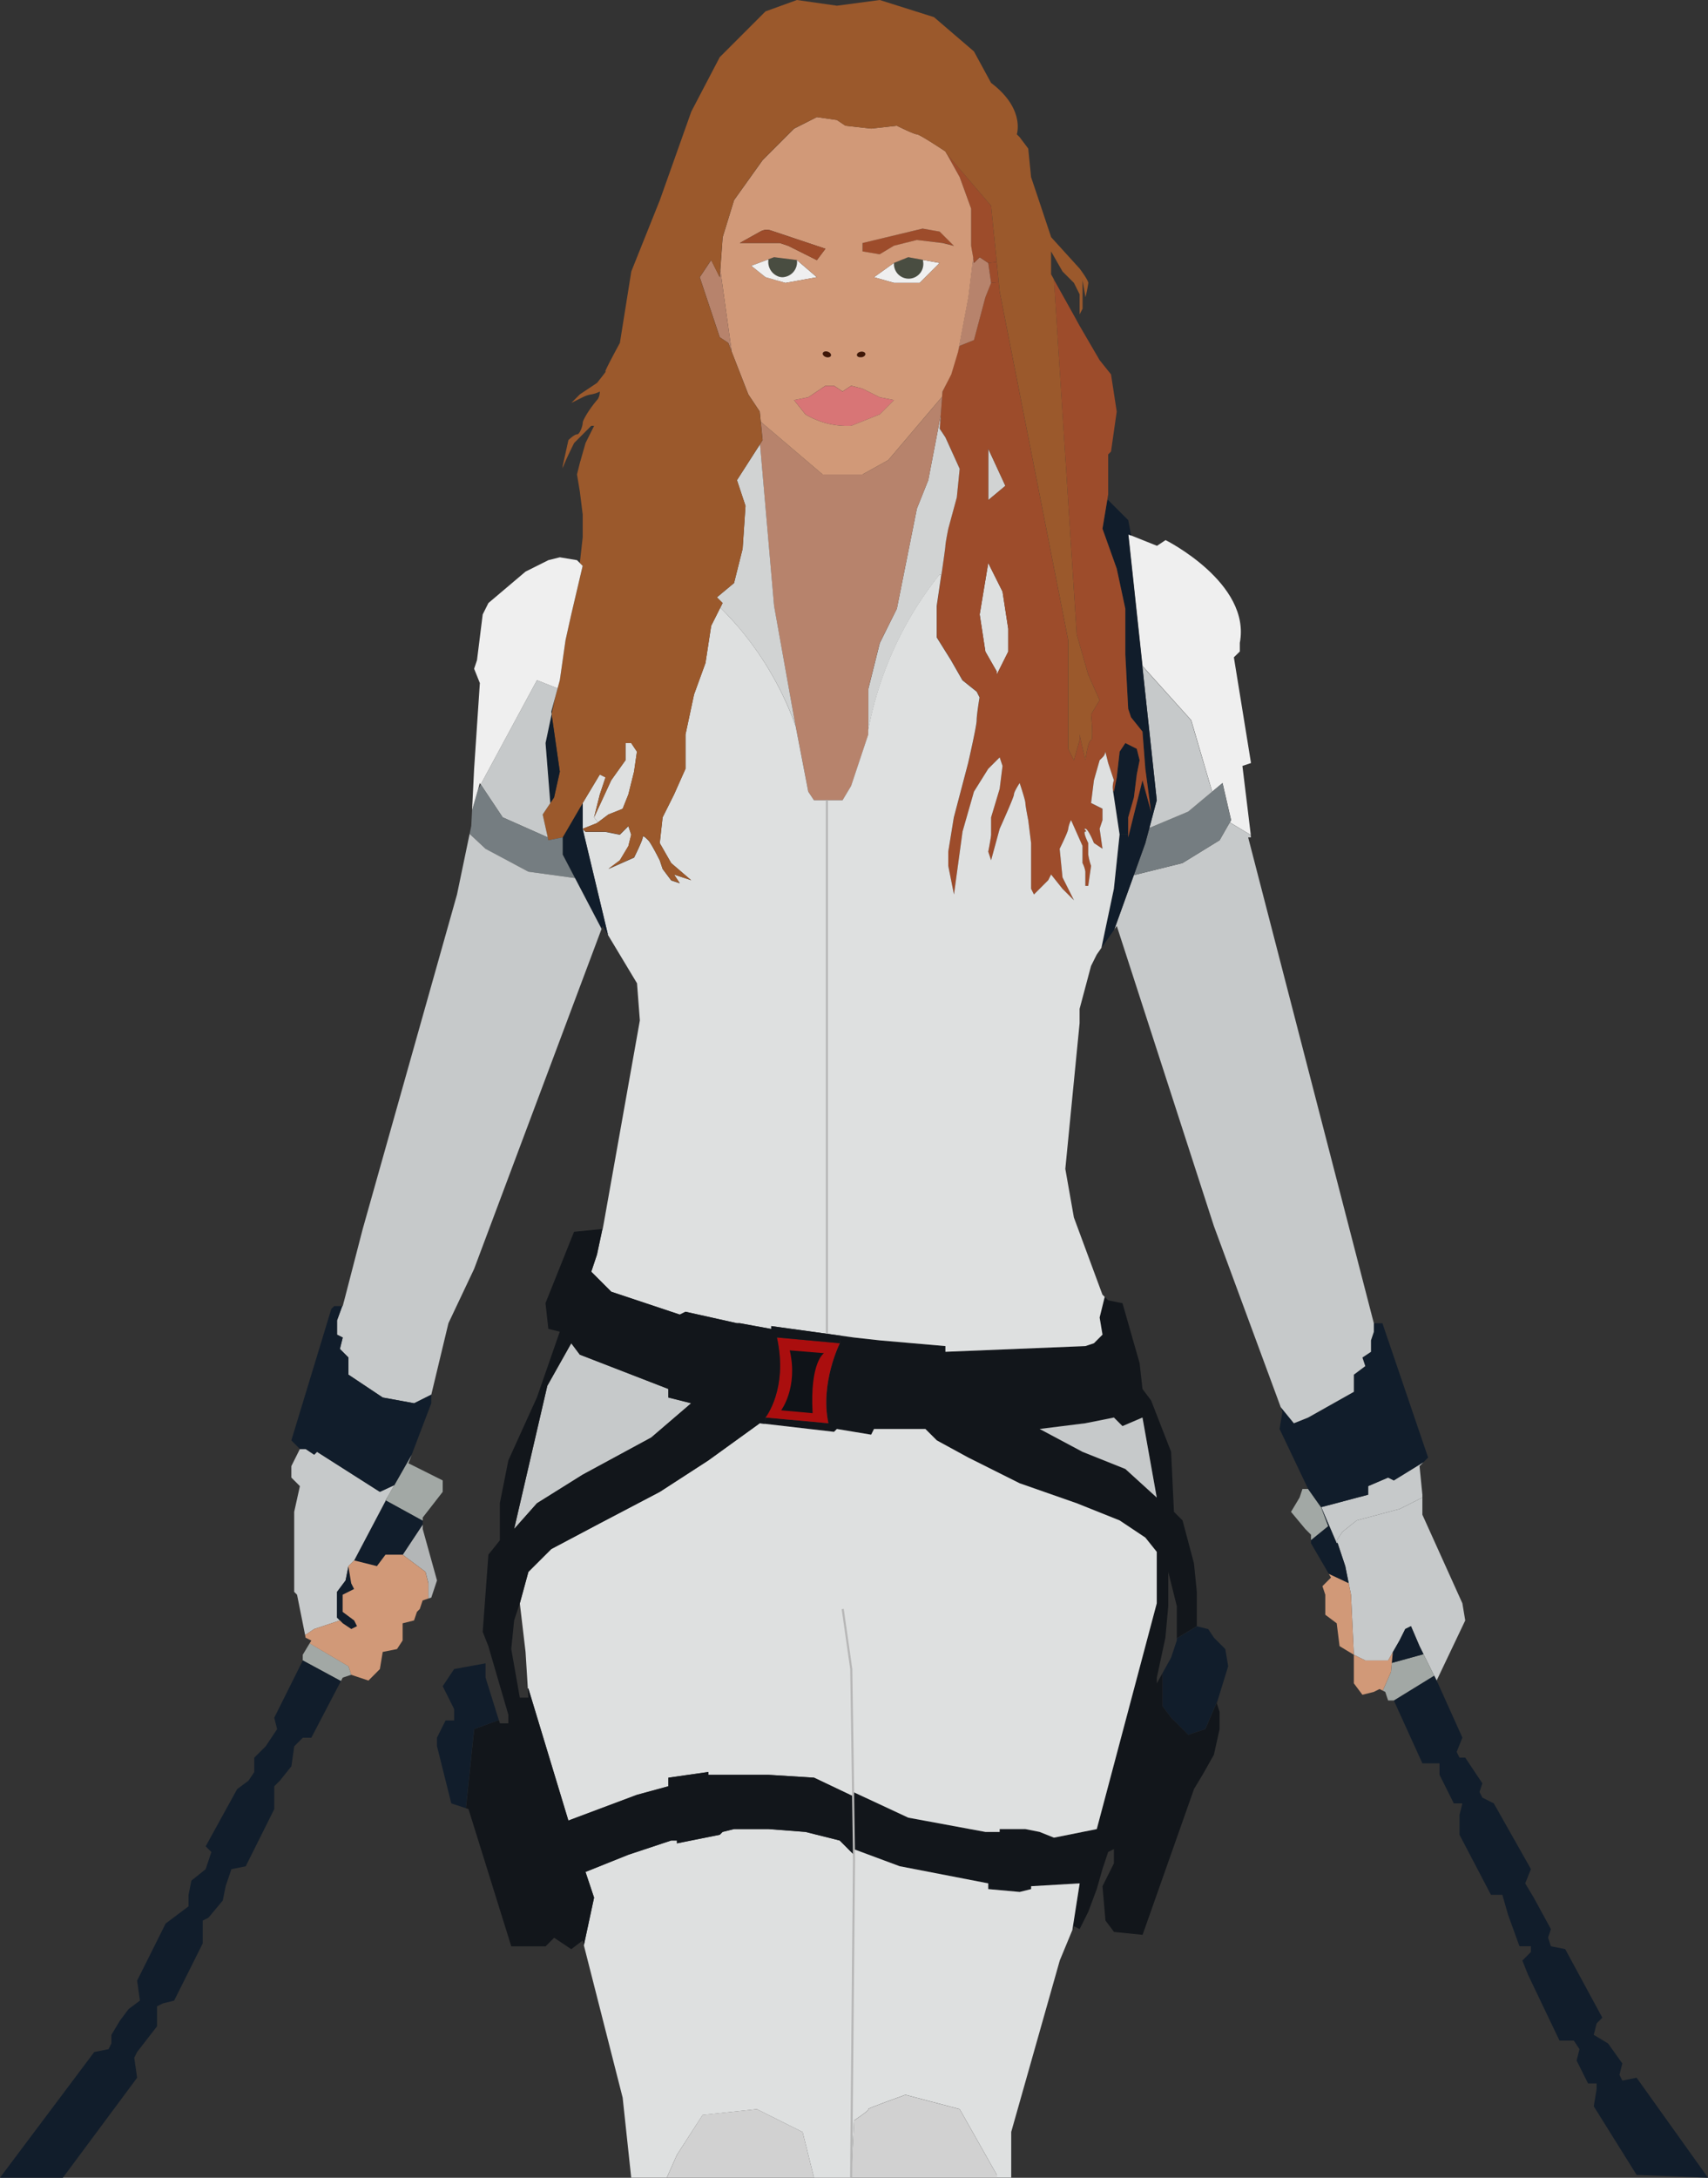 <svg id="Camada_1" data-name="Camada 1" xmlns="http://www.w3.org/2000/svg" viewBox="0 0 814.37 1037.72"><rect x="0" y="0" width="814.37" height="1037.72" fill="#333333" stroke="none"/><defs><style>.cls-1{fill:#c6c9ca;}.cls-2{fill:#111d2b;}.cls-3{fill:#a2a8a5;}.cls-4{fill:#d19978;}.cls-5{fill:#efefef;}.cls-6{fill:#12161b;}.cls-7{fill:#757d81;}.cls-8{fill:#dee0e0;}.cls-9{fill:#d1d3d3;}.cls-10{fill:#9d4c2b;}.cls-11{fill:#d1d1d1;}.cls-12{fill:#b7836c;}.cls-13{fill:#494d41;}.cls-14{fill:#d87576;}.cls-15{fill:#401707;}.cls-16{fill:#aa0e0e;}.cls-17{fill:#9b592c;}.cls-18{fill:#b3b6b7;}.cls-19{fill:none;stroke:#b7b7b7;stroke-miterlimit:10;}.cls-20{fill:#0f1318;}</style></defs><title>viuva</title><polygon class="cls-1" points="667.3 781.69 664.04 787.38 661.85 791.22 650.96 791.22 645.51 788.5 644.15 759.9 643.04 754.36 641.42 746.28 637.75 735.25 637.34 734.03 640.06 729.94 646.87 724.49 667.3 719.05 678.19 713.6 678.19 721.77 697.26 763.99 698.62 772.16 685 800.76 685.48 801.83 683.8 798.46 678.72 788.23 676.83 784.41 672.75 774.88 670.02 776.24 667.3 781.69"/><polygon class="cls-2" points="683.8 798.46 685.48 801.83 697.26 827.99 694.53 834.8 695.9 837.53 698.62 837.53 706.79 849.78 705.43 853.87 706.79 856.59 712.24 859.32 729.94 890.64 727.22 897.45 731.3 904.26 739.47 919.24 738.11 923.32 739.47 927.41 746.28 928.77 763.99 961.45 761.26 964.18 759.9 969.62 766.71 973.71 773.52 983.24 772.16 988.69 773.52 991.41 780.33 990.05 814.38 1037.71 780.33 1036.35 759.9 1003.67 761.26 995.5 761.26 992.77 757.18 992.77 751.73 981.88 753.09 976.43 750.37 972.35 743.56 972.35 728.58 941.02 725.86 934.22 729.94 930.13 729.94 927.41 724.49 927.41 719.05 912.43 716.32 902.89 710.88 902.89 695.9 874.3 695.9 864.76 697.26 859.32 693.17 859.32 686.36 845.7 686.36 840.25 678.19 840.25 664.57 810.29 683.8 798.46"/><polygon class="cls-3" points="678.72 788.23 683.8 798.46 664.57 810.29 661.85 810.29 660.49 806.2 659.3 805.61 663.21 796.67 663.61 792.39 678.72 788.23"/><polygon class="cls-2" points="664.04 787.38 667.3 781.69 670.02 776.24 672.75 774.88 676.83 784.41 678.72 788.23 663.61 792.39 664.06 787.38 664.04 787.38"/><polygon class="cls-4" points="663.61 792.39 663.21 796.67 659.3 805.61 657.76 804.84 655.04 806.2 649.59 807.57 645.51 802.12 645.51 788.5 650.96 791.22 661.85 791.22 664.04 787.38 664.06 787.38 663.61 792.39"/><polygon class="cls-1" points="629.96 718.17 652.32 712.24 652.32 708.15 661.85 704.07 664.57 705.43 678.74 696.71 676.83 698.62 678.19 712.24 678.19 713.6 667.3 719.05 646.87 724.49 640.06 729.94 637.34 734.03 637.75 735.25 637.34 735.39 629.96 718.17"/><polygon class="cls-4" points="633.57 749.91 643.04 754.36 644.15 759.9 645.51 788.5 638.7 784.41 637.34 773.52 631.89 769.43 631.89 759.9 630.53 755.82 634.61 751.73 633.55 749.92 633.57 749.91"/><polygon class="cls-2" points="629.96 718.17 637.34 735.39 637.75 735.25 641.42 746.28 643.04 754.36 633.57 749.91 633.55 749.92 625.08 735.39 625.08 733.85 633.25 727.22 629.87 718.2 629.96 718.17"/><polygon class="cls-3" points="623.72 709.51 629.86 718.19 629.87 718.2 633.25 727.22 625.08 733.85 625.08 731.3 622.36 728.58 615.55 720.41 619.63 713.6 621 709.51 623.72 709.51"/><polygon class="cls-2" points="623.72 675.47 645.51 663.21 645.51 655.04 650.96 650.96 649.59 646.87 653.68 644.15 653.68 638.7 655.04 634.61 655.04 630.53 659.13 630.53 680.92 694.53 678.74 696.71 664.57 705.43 661.85 704.07 652.32 708.15 652.32 712.24 629.96 718.17 629.17 716.32 629.86 718.19 623.72 709.51 610.1 680.92 611.46 672.75 610.64 670.51 616.91 678.19 623.72 675.47"/><path class="cls-5" d="M673.93,316.42l8.17,50.38L678,368.17l4,32.91-10-6,.62-1.06-4.09-17.7-4.94,4.11-10-34.07-23.2-25.8h0l-6.74-62.72,1.45.57,12.17,4.88,4.09-2.73s40.85,20.43,35.4,49v4.08Z" transform="translate(-85.62 -3.2)"/><path class="cls-2" d="M669.84,789l1.37,8.17-4.91,15.94-6,14-8.17,2.73L644,821.66l-4.09-5.45v-15.8l4.09-7.35,2.72-8.17v-1l9.54-5.76,5.44,1.36,2.73,4.09Z" transform="translate(-85.62 -3.2)"/><path class="cls-6" d="M667.12,818.93v8.17l-2.72,12.26L659,848.89l-4.09,6.81-24.51,69.46-13.62-1.37-4.08-5.44L611.28,902l5.45-10.89V884.3L614,885.66l-2.73,8.17-2.72,9.54-4.08,10.89-4.09,8.17-2.72-1.36-.77,1.81,3.49-22.24L577.24,902v1.37l-5.45,1.36-15-1.36v-2.73l-42.22-8.17-21.78-8.09h-.09l-.38-25.27,0-2.06h0l26.35,12.27,36.77,6.81h6.81v-1.36h12.26l6.8,1.36,6.81,2.72,20.43-4.08,28.6-107.59V742.67l-5.45-6.81-12.25-8.17L599,719.52,571.79,710l-24.51-12.26-15-8.17-5.45-5.45H502.34L501,686.84l-16.35-2.73-1.36,1.36-33-3.81.34-3,30,2.73c-4.09-19.07,5.45-38.13,5.45-38.13l.49-3.6,6.32.87,12.25,1.36,31.32,2.73v2.72l66.73-2.72,4.09-1.36,4.08-4.09L609.92,631l2.44-9.82,1.65,1.65,6.81,1.36,8.17,28.6,1.36,12.26,4.09,5.44L644,695l1.36,28.59,4.09,4.09,5.44,20.43,1.37,13.62v16.34l-9.54,5.76V768.55l-4.08-16.35v16.35l-1.36,15-4.09,19.06v2.72l2.72-4.9v15.8l4.09,5.45,8.17,8.17,8.17-2.73,6-14-.54,1.77Zm-30-102.13-6.81-38.14-9.53,4.09-4.09-4.09-13.62,2.73-21.79,2.72L601.75,695l20.43,8.17Z" transform="translate(-85.62 -3.2)"/><polygon class="cls-1" points="578.78 584.23 532.48 441.23 531.28 442.94 540.61 417.02 563.8 411.27 581.5 400.38 586.34 391.91 596.35 397.89 596.48 399.02 595.12 399.02 655.04 630.53 655.04 634.61 653.68 638.7 653.68 644.15 649.59 646.87 650.96 650.96 645.51 655.04 645.51 663.21 623.72 675.47 616.91 678.19 610.64 670.51 578.78 584.23"/><polygon class="cls-7" points="563.8 411.27 540.61 417.02 546.09 401.74 548.03 394.51 566.52 386.76 577.92 377.25 582.86 373.14 586.95 390.85 586.34 391.91 581.5 400.38 563.8 411.27"/><polygon class="cls-1" points="544.73 675.47 551.54 713.6 536.56 699.98 516.13 691.81 495.71 680.92 517.5 678.19 531.11 675.47 535.2 679.55 544.73 675.47"/><polygon class="cls-1" points="548.03 394.51 550 387.07 551.54 381.31 544.66 317.39 544.68 317.39 567.88 343.18 577.92 377.25 566.52 386.76 548.03 394.51"/><polygon class="cls-2" points="544.73 348.63 539.28 341.82 537.92 337.73 536.56 311.86 536.56 303.69 536.56 290.07 532.48 271 525.67 251.94 527.96 238.25 528.39 238.32 537.92 247.85 539.37 255.23 537.92 254.66 544.66 317.39 551.54 381.31 550 387.07 548.82 386.76 546.09 366.33 544.73 348.63"/><path class="cls-2" d="M627.63,372.25l-1.36,10.9-2.73,9.53v8.17h-4.08l-3.22-21.42a2,2,0,0,0,.49,1l1.36-6.81,1.37-12.25,2.72-4.09,5.45,2.73,1.36,5.44Z" transform="translate(-85.62 -3.2)"/><polygon class="cls-2" points="537.92 399.02 544.73 371.78 548.82 386.76 550 387.07 548.03 394.51 546.09 401.74 540.61 417.02 531.28 442.94 531.28 442.95 525.18 451.67 531.11 423.53 533.84 397.65 537.92 397.65 537.92 399.02"/><polygon class="cls-8" points="480.73 299.6 480.73 310.5 475.28 321.39 475.28 320.03 469.83 310.5 467.11 292.79 471.19 268.28 478 281.9 480.73 299.6"/><polygon class="cls-9" points="471.19 213.81 479.37 231.51 471.19 238.32 471.19 213.81"/><polygon class="cls-10" points="475.24 124.88 476.19 134.45 472.56 134.82 471.19 125.29 475.24 124.88"/><path class="cls-10" d="M592.22,421.28l5.45,10.89-5.45-5.44-5.45-6.81-1.36,2.72-2.72,2.72-4.09,4.09-1.36-2.72V404.94L575.88,394s-1.36-6.81-1.36-8.17-2.73-9.53-2.73-9.53-2.72,4.08-2.72,5.45-6.81,16.34-6.81,16.34l-4.09,15L556.81,409s1.36-6.81,1.36-8.17v-8.17l4.09-13.62,1.36-10.89-1.36-4.09-5.45,5.45L550,380.42l-5.44,19.07-4.09,30-2.72-13.62V409l2.72-16.34,6.81-25.88s4.08-17.7,4.08-20.42,1.37-10.9,1.37-10.9l-1.37-2.72-6.8-5.45-5.45-9.53-6.81-10.9v-15s1.13-7.51,2.19-14.85c1-6.62,1.89-13.1,1.89-13.74,0-1.37,1.37-8.18,1.37-8.18l4.08-15,1.36-13.61-6.81-15-2.72-4.09.49-6.39V201l.67-8.79.19-2.46,4.09-8.17,3.27-10.87v-.07l.8-2.68,6.81-2.73,5.45-20.42,2.72-6.81,3.64-.37.45,4.45,32.68,166.15V360l2.73,5.44,2.72-9.53v-2.72l2.72,12.25s1.37-9.53,2.73-9.53,0-12.26,0-12.26l4.08-6.81-5.44-12.25L599,305.52l-10.9-169.14,10,17.9,1,1.86,1.27,2.3,9.53,16.35,5.45,6.81,2.72,17.7-2.72,19.07L614,219.73v19.06l-.44,2.66-2.29,13.68,6.81,19.07,4.09,19.07v21.79l1.36,25.87L624.9,345l5.45,6.8,1.36,17.71L634.44,390l-4.09-15-6.81,27.23v-9.53l2.73-9.53,1.36-10.9,1.36-6.81L627.63,360l-5.45-2.73-2.72,4.09-1.37,12.25-1.36,6.81a2,2,0,0,1-.49-1v-.07a10.47,10.47,0,0,1,.5-4.38L614,366.8l-1.36-5.44a4.2,4.2,0,0,1-1.37,2.72l-1.36,1.36L607.2,375l-1.36,10.89,5.44,2.72V394l-1.36,4.09,1.36,9.53-4.08-2.72s-2.72-6.81-4.09-6.81,1.37,1.36,0,1.36,1.37,5.45,1.37,5.45v5.44a30.77,30.77,0,0,0,1.36,5.45l-1.36,9.53h-1.37v-6.81a13.7,13.7,0,0,0-1.36-4.08V406.3L596.3,394a13.79,13.79,0,0,0-1.36,4.09c0,1.36-4.08,9.53-4.08,9.53ZM566.34,313.69V302.8l-2.72-17.7-6.81-13.62L552.73,296l2.72,17.7,5.45,9.54v1.36Zm-1.36-79L556.81,217v24.52Z" transform="translate(-85.62 -3.2)"/><path class="cls-11" d="M560.9,1039.55v1.36H491.44l1.37-27.24s8.17-5.44,6.8-5.44,17.71-6.81,17.71-6.81l25.87,6.81Z" transform="translate(-85.62 -3.2)"/><polygon class="cls-12" points="456.77 167.46 461.66 141.63 463.98 122.81 464.38 125.29 467.11 122.56 471.19 125.29 472.56 134.82 469.83 141.63 464.38 162.06 457.57 164.78 456.77 167.46"/><polygon class="cls-10" points="451.42 73.33 472.56 98.05 475.24 124.88 471.19 125.29 467.11 122.56 464.38 125.29 463.98 122.81 463.02 117.12 463.02 99.41 457.57 84.43 451.41 73.33 451.42 73.33"/><path class="cls-9" d="M513.23,293.27l9.54-47.67L528.21,232l5.94-30.9-.49,6.39,2.72,4.09,6.81,15-1.36,13.61-4.08,15s-1.37,6.81-1.37,8.18c0,.64-.92,7.12-1.89,13.74l-.83-.13a168.4,168.4,0,0,0-34,74.05V331.4l5.45-21.79Z" transform="translate(-85.62 -3.2)"/><path class="cls-13" d="M518.68,125.76l7.1,1.29-.09.41a7,7,0,1,1-13.82,1Z" transform="translate(-85.62 -3.2)"/><path class="cls-5" d="M502.34,135.29l9.53-6.81a7,7,0,1,0,13.82-1l.09-.41,7.88,1.43L524.13,138H511.87Z" transform="translate(-85.62 -3.2)"/><polygon class="cls-10" points="419.44 121.2 411.27 119.84 411.27 115.76 439.87 108.95 448.04 110.31 454.85 117.12 449.4 115.76 437.15 114.39 426.25 117.12 419.44 121.2"/><path class="cls-14" d="M505.06,200.66l-13.62,5.45a39.35,39.35,0,0,1-12.25-1.36,40.09,40.09,0,0,1-9.54-4.09c-1.81-2.27-3.62-4.55-5.44-6.81l6.81-1.36,8.17-5.45h4.08l4.09,2.73,4.08-2.73,5.45,1.37,8.17,4.08,6.81,1.36Z" transform="translate(-85.62 -3.2)"/><path class="cls-15" d="M498.24,171.74c.11.73-.7,1.48-1.8,1.66s-2.12-.27-2.25-1,.7-1.5,1.8-1.68S498.12,171,498.24,171.74Z" transform="translate(-85.62 -3.2)"/><polygon class="cls-12" points="379.41 346.06 378.59 341.82 369.06 288.71 362.36 211.68 363.61 209.72 362.74 200.98 392.21 226.06 411.27 226.06 423.53 219.25 449.21 189.04 448.55 197.82 448.53 197.89 442.6 228.79 437.15 242.41 427.62 290.07 419.44 306.41 414 328.2 414 347.77 414 349.99 405.83 374.5 401.74 381.31 388.12 381.31 385.4 377.23 379.41 346.06"/><path class="cls-8" d="M492.81,884.38l21.78,8.09,42.22,8.17v2.73l15,1.36,5.45-1.36V902l23.15-1.36-3.49,22.24v0l-6,14.49-23.15,81.71v21.79H560.9v-1.36l-17.71-31.32-25.87-6.81s-19.07,6.81-17.71,6.81-6.8,5.44-6.8,5.44l-1.37,27.24q.71-75.59,1.37-151.16l-.05-2.77,0-2.6Z" transform="translate(-85.62 -3.2)"/><path class="cls-8" d="M492.76,887l.05,2.77q-.68,75.59-1.37,151.16h-17.7l-5.45-21.79-21.79-10.89L420.63,1011,408.37,1030l-4.85,10.89H386.58l-4.08-38.13L364,930.14h0l4.86-22.69-4.09-12.25L385.22,887l20.43-6.8h2.72v1.36l20.43-4.09,1.36-1.36,5.45-1.36H452l17.7,1.36L486,880.22Z" transform="translate(-85.62 -3.2)"/><path class="cls-16" d="M450.59,678.66s10.89-13.61,5.45-38.13l30,2.73s-9.54,19.06-5.45,38.13Z" transform="translate(-85.62 -3.2)"/><polygon class="cls-8" points="251.67 804.6 250.58 787.14 247.85 763.99 251.94 749.01 262.83 738.11 285.99 725.86 314.58 710.88 337.73 695.9 362.25 678.19 364.63 678.46 397.65 682.28 399.02 680.92 415.36 683.64 416.72 680.92 441.23 680.92 446.68 686.36 461.66 694.53 486.17 706.79 513.41 716.32 533.84 724.49 546.09 732.66 551.54 739.47 551.54 763.99 522.94 871.57 502.52 875.66 495.71 872.93 488.9 871.57 476.64 871.57 476.64 872.93 469.83 872.93 433.06 866.13 406.71 853.85 406.7 853.85 406.72 855.91 388.12 847.06 366.33 845.7 345.9 845.7 337.73 845.7 337.73 844.34 318.67 847.06 318.67 851.14 303.69 855.23 271 867.49 251.94 804.58 251.67 804.6"/><path class="cls-15" d="M481.83,172.68c-.23.7-1.29,1-2.37.68s-1.76-1.2-1.54-1.91,1.29-1,2.37-.69S482.05,172,481.83,172.68Z" transform="translate(-85.62 -3.2)"/><polygon class="cls-11" points="382.68 1015.93 388.12 1037.71 317.91 1037.71 322.75 1026.82 335.01 1007.75 360.88 1005.03 382.68 1015.93"/><path class="cls-9" d="M464.21,345l.81,4.23a152.45,152.45,0,0,0-26.69-46.45c-3.06-3.65-6.18-7-9.27-10l1.1-2.22-2.72-2.72,8.17-6.81,4.08-16.34,1.37-20.43L437,232l11-17.1,6.7,77Z" transform="translate(-85.62 -3.2)"/><path class="cls-13" d="M456.79,135a7.35,7.35,0,0,1-4.84-7.85l-.11-.3,2.83-1.06,10.9,1.36a7.19,7.19,0,0,1-6.81,8.17A6.16,6.16,0,0,1,456.79,135Z" transform="translate(-85.62 -3.2)"/><path class="cls-5" d="M458.76,135.29a7.19,7.19,0,0,0,6.81-8.17l9.53,8.17-15,2.73-3.89-1.12.56-1.93A6.16,6.16,0,0,0,458.76,135.29Z" transform="translate(-85.62 -3.2)"/><path class="cls-4" d="M502.34,135.29l9.53,2.73h12.26l9.53-9.54-7.88-1.43-7.1-1.29-6.81,2.72Zm2.72,57.2-8.17-4.08L491.44,187l-4.08,2.73L483.27,187h-4.08L471,192.49l-6.81,1.36c1.82,2.26,3.63,4.54,5.44,6.81a40.09,40.09,0,0,0,9.54,4.09,39.35,39.35,0,0,0,12.25,1.36l13.62-5.45,6.81-6.81Zm20.43-80.35L496.89,119V123l8.17,1.36,6.81-4.09,10.9-2.72L535,119l5.45,1.36-6.81-6.81Zm-47.57,59.31c-.22.71.46,1.57,1.54,1.91s2.14,0,2.37-.68-.46-1.58-1.54-1.92S478.15,170.73,477.92,171.45Zm-34.14-41.6,6.81,5.44,5.64,1.61,3.89,1.12,15-2.73-9.53-8.17-10.9-1.36-2.83,1.06ZM438.33,119H457.4l4.08,1.36,13.62,6.81,4.09-5.44L453.12,113a6.13,6.13,0,0,0-4.85.45Zm-3.84,51.78-5.43-38.95h0l1.12-15.55,5.45-17.71,13.62-19.06,15-15L475.1,59l9.53,1.36,4.09,2.73L501,64.48l12.25-1.36s8.17,4.08,9.54,4.08,13.61,8.17,13.61,8.17l.64,1.16,6.17,11.1,5.45,15v17.7l1,5.7-2.31,18.82-4.89,25.83v.07l-3.27,10.87L535,189.77l-.19,2.46-25.68,30.22-12.26,6.81H477.83l-29.47-25.08-.49-4.88-5.45-8.17Zm61.95,2.67c1.1-.18,1.91-.93,1.8-1.66s-1.13-1.2-2.25-1-1.9.93-1.8,1.68S495.33,173.59,496.44,173.4Z" transform="translate(-85.62 -3.2)"/><path class="cls-5" d="M452,127.12a7.35,7.35,0,0,0,4.84,7.85l-.56,1.93-5.64-1.61-6.81-5.44,8.06-3Z" transform="translate(-85.62 -3.2)"/><path class="cls-10" d="M457.4,119H438.33l9.94-5.53a6.13,6.13,0,0,1,4.85-.45l26.07,8.71-4.09,5.44-13.62-6.81Z" transform="translate(-85.62 -3.2)"/><polygon class="cls-12" points="343.44 128.58 348.87 167.53 347.27 163.42 343.18 160.7 333.65 132.1 339.1 123.93 343.18 132.1 343.43 128.58 343.44 128.58"/><path class="cls-1" d="M396.12,688.2l-32.69,17.7-21.79,13.62-10.89,12.26,15.82-68.23q5.7-10.15,11.41-20.29l4.09,5.44,42.22,16.35v4.08l10.89,2.73Z" transform="translate(-85.62 -3.2)"/><polygon class="cls-8" points="283.26 389.48 291.43 371.78 298.24 362.25 298.24 354.08 300.96 354.08 303.69 358.16 302.33 367.69 299.6 378.59 296.88 385.4 290.07 388.12 285.06 391.88 283.26 389.48"/><path class="cls-8" d="M592.22,426.73l5.45,5.44-5.45-10.89-1.36-13.62s4.08-8.17,4.08-9.53A13.79,13.79,0,0,1,596.3,394l5.45,12.26v8.17a13.7,13.7,0,0,1,1.36,4.08v6.81h1.37l1.36-9.53a30.77,30.77,0,0,1-1.36-5.45v-5.44s-2.73-5.45-1.37-5.45-1.36-1.36,0-1.36,4.09,6.81,4.09,6.81l4.08,2.72-1.36-9.53,1.36-4.09v-5.45l-5.44-2.72L607.2,375l2.72-9.54,1.36-1.36a4.2,4.2,0,0,0,1.37-2.72L614,366.8l2.72,8.18a10.47,10.47,0,0,0-.5,4.38v.07l3.22,21.42-2.73,25.88-5.94,28.13-2.23,3.19-2.72,5.44-5.45,20.43v6.81l-6.81,69.45,4.09,23.16,13.61,36.77,1.08,1.07L609.92,631l1.36,8.17-4.08,4.09-4.09,1.36-66.73,2.72v-2.72l-31.32-2.73-12.25-1.36-6.32-.87-33.18-4.57v1.36l-15-2.73H437l-24.51-5.44-2.73,1.36-32.68-10.9-9.53-9.53,2.72-8.17,2.62-12.24.1,0,.55-3,17.16-96.36-1.36-17.7-13.83-23,0,0-12.07-50.49,1.36,1.36h9.54l6.81,1.36,4.08-4.08,1.36,4.08-1.36,5.45-4.08,6.81-5.45,4.08,12.25-5.44s4.09-8.18,4.09-9.54,1.36,0,2.72,1.36,5.45,9.54,5.45,9.54l1.36,4.08,4.09,5.45,4.08,1.36L407,419.92l8.17,2.72-9.53-8.17-5.45-9.53,1.36-12.26L407,381.79l5.45-12.26V353.19l4.08-19.07,5.45-15,2.72-17.7,4.35-8.68c3.09,3.05,6.21,6.39,9.27,10A152.45,152.45,0,0,1,465,349.25l6,31.17,2.72,4.09h13.62l4.08-6.81,8.17-24.51V351a168.4,168.4,0,0,1,34-74.05l.83.13c-1.06,7.34-2.19,14.85-2.19,14.85v15l6.81,10.9,5.45,9.53,6.8,5.45,1.37,2.72s-1.37,8.17-1.37,10.9-4.08,20.42-4.08,20.42l-6.81,25.88L537.75,409v6.81l2.72,13.62,4.09-30L550,380.42l6.81-10.89,5.45-5.45,1.36,4.09-1.36,10.89-4.09,13.62v8.17c0,1.36-1.36,8.17-1.36,8.17l1.36,4.09,4.09-15s6.81-15,6.81-16.34,2.72-5.45,2.72-5.45,2.73,8.17,2.73,9.53,1.36,8.17,1.36,8.17l1.36,10.9v21.79l1.36,2.72,4.09-4.09,2.72-2.72,1.36-2.72Z" transform="translate(-85.62 -3.2)"/><polygon class="cls-8" points="284.62 392.21 277.81 394.93 277.81 382.68 285.99 369.06 288.71 370.42 285.99 378.59 283.26 389.48 285.06 391.88 284.62 392.21"/><polygon class="cls-2" points="268.28 399.02 277.81 382.68 277.81 394.93 289.88 445.43 289.87 445.44 287.35 441.23 286.83 442.62 274.16 418.41 274.15 418.41 268.28 407.19 268.28 399.02"/><path class="cls-17" d="M588.13,136.38,599,305.52l5.45,19.07,5.44,12.25-4.08,6.81s1.36,12.26,0,12.26-2.73,9.53-2.73,9.53l-2.72-12.25v2.72l-2.72,9.53L594.94,360V308.25L562.26,142.1l-.45-4.45-.95-9.57-2.69-26.83L537,76.53h0l-.64-1.16s-12.25-8.17-13.61-8.17-9.54-4.08-9.54-4.08L501,64.48l-12.26-1.36-4.09-2.73L475.1,59l-10.89,5.45-15,15L435.61,98.52l-5.45,17.71L429,131.78l-.24,3.51-4.09-8.17-5.44,8.17,9.53,28.6,4.09,2.73,1.6,4.11,7.93,20.4,5.45,8.17.49,4.88.87,8.74-1.26,2L437,232l4.09,12.26-1.37,20.43L435.61,281l-8.17,6.81,2.72,2.72-1.1,2.22-4.35,8.68L422,319.14l-5.45,15-4.08,19.07v16.34L407,381.79l-5.45,10.89-1.36,12.26,5.45,9.53,9.53,8.17L407,419.92l2.72,4.08-4.08-1.36-4.09-5.45-1.36-4.08s-4.08-8.17-5.45-9.54-2.72-2.72-2.72-1.36-4.09,9.54-4.09,9.54l-12.25,5.44,5.45-4.08,4.08-6.81,1.36-5.45-1.36-4.08-4.08,4.08-6.81-1.36h-9.54l-1.36-1.36,6.81-2.73.44-.32,5-3.76,6.81-2.73,2.72-6.8,2.72-10.9,1.37-9.53-2.73-4.09h-2.72v8.17L377.05,375l-8.17,17.7,2.72-10.89,2.73-8.18-2.73-1.36-8.17,13.62-9.53,16.34-6.81,1.36-.3-1.36-2.42-10.89,3.63-5.45,1.81-2.72,2.73-12.26-3.91-27.37,1.69-8,1.15-4.27,1.07-3.9,2.72-19.06L358,296l5.45-23.15-1.36-1.36,1.36-12.26V248.33l-1.36-10.9-1.36-8.17,1.36-5.45,2.72-9.53,4.09-8.17h-1.36l-2.73,2.72-5.44,5.45s-5.45,10.89-5.45,12.26v-1.37l2.72-12.25s2.73-2.73,4.09-2.73,2.72-4.08,2.72-5.44,2.73-5.45,2.73-5.45a54,54,0,0,1,4.08-5.45c1.36-1.36,1.36-4.08,1.36-4.08a13.7,13.7,0,0,1-4.08,1.36,13.79,13.79,0,0,0-4.09,1.36L358,195.21l1.11-1.1,3-3,8.17-5.45s5.45-6.81,4.09-5.45,6.81-13.61,6.81-13.61l5.44-34.05,13.62-34,15-42.21L428.8,30.43,450.59,8.64l15-5.44,19.06,2.72L505.06,3.2l25.88,8.17L550,27.71l8.17,15C574.52,55,570.43,67.2,570.43,67.2l1.36,1.36L575.88,74l1.36,13.62L580,95.8l6.81,20.43,13.62,15s4.09,5.45,4.09,6.81a58.78,58.78,0,0,1-1.37,6.81l-1.36-8.17v13.61L600.39,153v-9.54L597.67,138l-5.45-5.45L586.77,123v10.89l1.36,2.44Z" transform="translate(-85.62 -3.2)"/><polygon class="cls-2" points="263.01 340.32 266.92 367.69 264.19 379.95 262.38 382.68 260.11 354.08 263.01 340.32"/><polygon class="cls-1" points="239.68 389.48 229.21 373.78 256.02 324.12 265.86 328.01 264.7 332.29 262.83 339.1 263.01 340.32 260.11 354.08 262.38 382.68 258.75 388.12 261.17 399.02 239.68 389.48"/><path class="cls-6" d="M346.57,663.55l-15.82,68.23,10.89-12.26,21.79-13.62,32.69-17.7,19.06-16.34-10.89-2.73v-4.08L362.07,648.7,358,643.26Q352.28,653.39,346.57,663.55ZM315.77,780.8,318.49,744l5.45-6.81v-17.7L328,699.09l13.62-30,10.9-31.32-5.45-1.36-1.36-12.26,13.62-34,13.51-1.35L370.24,601l-2.72,8.17,9.53,9.53,32.68,10.9,2.73-1.36L437,633.72h1.36l15,2.73v-1.36l33.18,4.57-.49,3.6-30-2.73c5.44,24.52-5.45,38.13-5.45,38.13l-.34,3-2.38-.27-24.52,17.7-23.15,15-28.6,15-23.15,12.26L337.56,752.2l-4.09,15-2.72,8.17L329.39,789l4.08,23.15h4.09l-.28-4.33h.28l19.06,62.9,32.69-12.25,15-4.09v-4.08l19.06-2.73v1.36H452l21.79,1.37,18.6,8.85.38,25.27,0,2.6L486,880.22l-16.35-4.09L452,874.77H435.61l-5.45,1.36-1.36,1.36-20.43,4.09v-1.36h-2.72L385.22,887l-20.43,8.18,4.09,12.25L364,930.14h0l-.57-2.26L358,932l-8.17-5.44-4.08,4.08H329.39L309,865.24l-1.23-.41,3.95-37.73,11.77-4.29.49,1.57H328v-4.09l-7.45-25.52-2.08-7.16Z" transform="translate(-85.62 -3.2)"/><polygon class="cls-2" points="231.51 799.39 237.83 819.62 226.06 823.91 222.12 861.63 215.17 859.32 208.36 832.08 208.36 827.99 212.45 819.82 216.53 819.82 216.53 814.38 211.08 803.48 216.53 795.31 231.51 792.59 231.51 799.39"/><polygon class="cls-7" points="225.08 386.08 227.93 376.17 229.21 373.78 239.68 389.48 261.17 399.02 261.47 400.38 268.28 399.02 268.28 407.19 274.15 418.41 251.94 415.36 231.51 404.46 223.91 397.36 224.7 393.57 225.08 386.08"/><polygon class="cls-5" points="225.08 386.08 226.06 366.33 228.79 325.48 226.06 318.67 227.43 314.58 230.15 292.79 232.87 287.35 250.58 272.37 261.47 266.92 266.92 265.56 275.09 266.92 276.45 268.28 277.81 269.64 272.37 292.79 269.64 305.05 266.92 324.12 265.86 328.01 256.02 324.12 229.21 373.78 228.79 373.14 227.93 376.17 225.08 386.08"/><polygon class="cls-1" points="182.49 665.93 166.14 655.04 166.14 646.87 162.06 642.78 163.42 637.34 160.7 635.98 160.7 629.17 163.19 622.36 163.42 622.36 163.99 620.12 164.02 620.07 172.95 585.59 217.89 426.25 223.91 397.36 231.51 404.46 251.94 415.36 274.15 418.41 274.16 418.41 286.83 442.62 226.06 604.65 213.81 630.53 205.64 664.57 197.47 668.66 182.49 665.93"/><polygon class="cls-3" points="211.08 705.43 211.08 710.88 201.55 723.13 201.55 724.66 183.93 715 185.24 712.54 188.03 707.65 196.31 693.13 194.74 697.26 211.08 705.43"/><polygon class="cls-18" points="201.55 728.58 208.36 753.09 205.64 761.26 204.28 761.71 204.28 754.45 202.91 749.01 192.02 740.84 201.55 726.44 201.55 728.58"/><path class="cls-2" d="M287.17,727.85v1.79L277.64,744h-8.17l-4.09,5.45c-3.62-.91-7.26-1.83-10.89-2.72l15.06-28.56Z" transform="translate(-85.62 -3.2)"/><polygon class="cls-1" points="151.16 691.81 181.12 710.88 188.03 707.65 185.24 712.54 183.85 714.96 183.93 715 168.87 743.56 166.14 746.28 164.78 753.09 160.7 758.54 160.7 766.71 160.7 770.8 162.06 772.16 157.97 773.52 149.8 776.24 145.72 778.97 145.46 779.02 141.63 759.9 140.27 758.54 140.27 720.41 142.99 708.15 138.91 704.07 138.91 698.62 142.99 690.45 145.72 690.45 149.8 693.17 151.16 691.81"/><polygon class="cls-2" points="181.12 710.88 151.16 691.81 149.8 693.17 145.72 690.45 142.99 690.45 138.91 686.36 157.97 623.72 159.33 622.36 163.19 622.36 160.7 629.17 160.7 635.98 163.42 637.34 162.06 642.78 166.14 646.87 166.14 655.04 182.49 665.93 197.47 668.66 205.64 664.57 205.64 668.66 196.32 693.12 196.31 693.13 188.03 707.65 181.12 710.88"/><polygon class="cls-3" points="166.14 793.95 167.5 798.03 163.42 799.39 162.56 801.03 162.06 800.76 144.35 791.22 144.35 788.5 147.64 783.04 166.14 793.95"/><polygon class="cls-2" points="160.7 766.71 160.7 758.54 164.78 753.09 166.14 746.28 167.5 754.45 168.87 757.18 163.42 759.9 163.42 763.99 163.42 768.07 168.87 772.16 170.23 774.88 167.5 776.24 163.42 773.52 162.06 772.16 160.7 770.8 160.7 766.71"/><path class="cls-2" d="M248.18,804.23l-14.12,27H230l-4.08,4.08-1.37,9.54-5.44,6.81-2.73,2.72v10.9l-13.61,27.23-6.81,1.36L193.2,902l-1.36,6.81L185,917l-2.72,1.37v10.89l-13.62,27.24-5.45,1.36-2.72,1.36v9.53L151,981l-1.37,2.72,1.37,9.54-35.41,47.66h-30L130.56,981l6.81-1.36,1.36-2.72v-4.09l4.09-6.81,4.08-5.45,5.45-4.08L151,947l13.61-27.24,10.9-8.17v-5.45l1.36-6.81,6.81-5.45,2.72-8.17-2.72-2.72,15-27.24,5.45-4.08,2.72-4.09v-6.81l5.45-5.45,5.45-8.17-1.37-5.44L230,794.42,247.68,804Z" transform="translate(-85.62 -3.2)"/><path class="cls-4" d="M231.33,782.16l4.09-2.72,8.17-2.72,4.09-1.37,1.36,1.37,4.08,2.72,2.73-1.36-1.36-2.73L249,771.27V763.1l5.45-2.73-1.37-2.72-1.36-8.17,2.73-2.72c3.63.89,7.27,1.81,10.89,2.72l4.09-5.45h8.17l10.89,8.17,1.36,5.45v7.26l-2.72.91-1.36,4.09-1.36,1.36-1.37,4.08-5.44,1.37v8.17L274.91,789l-6.81,1.36-1.36,8.18L261.29,804l-8.17-2.72-1.36-4.09-18.51-10.9.81-1.35-2.73-1.36-.25-1.31Z" transform="translate(-85.62 -3.2)"/><path class="cls-19" d="M491.44,1040.91q.71-75.59,1.37-151.16l-.05-2.77,0-2.6-.38-25.27,0-2.06-.88-58.54-4.08-28.6" transform="translate(-85.62 -3.2)"/><path class="cls-20" d="M462.17,646.66,478.51,648s-6.81,4.08-5.44,28.6l-15-1.37S466.26,664.36,462.17,646.66Z" transform="translate(-85.62 -3.2)"/><line class="cls-19" x1="394.26" y1="381.31" x2="394.26" y2="635.55"/></svg>